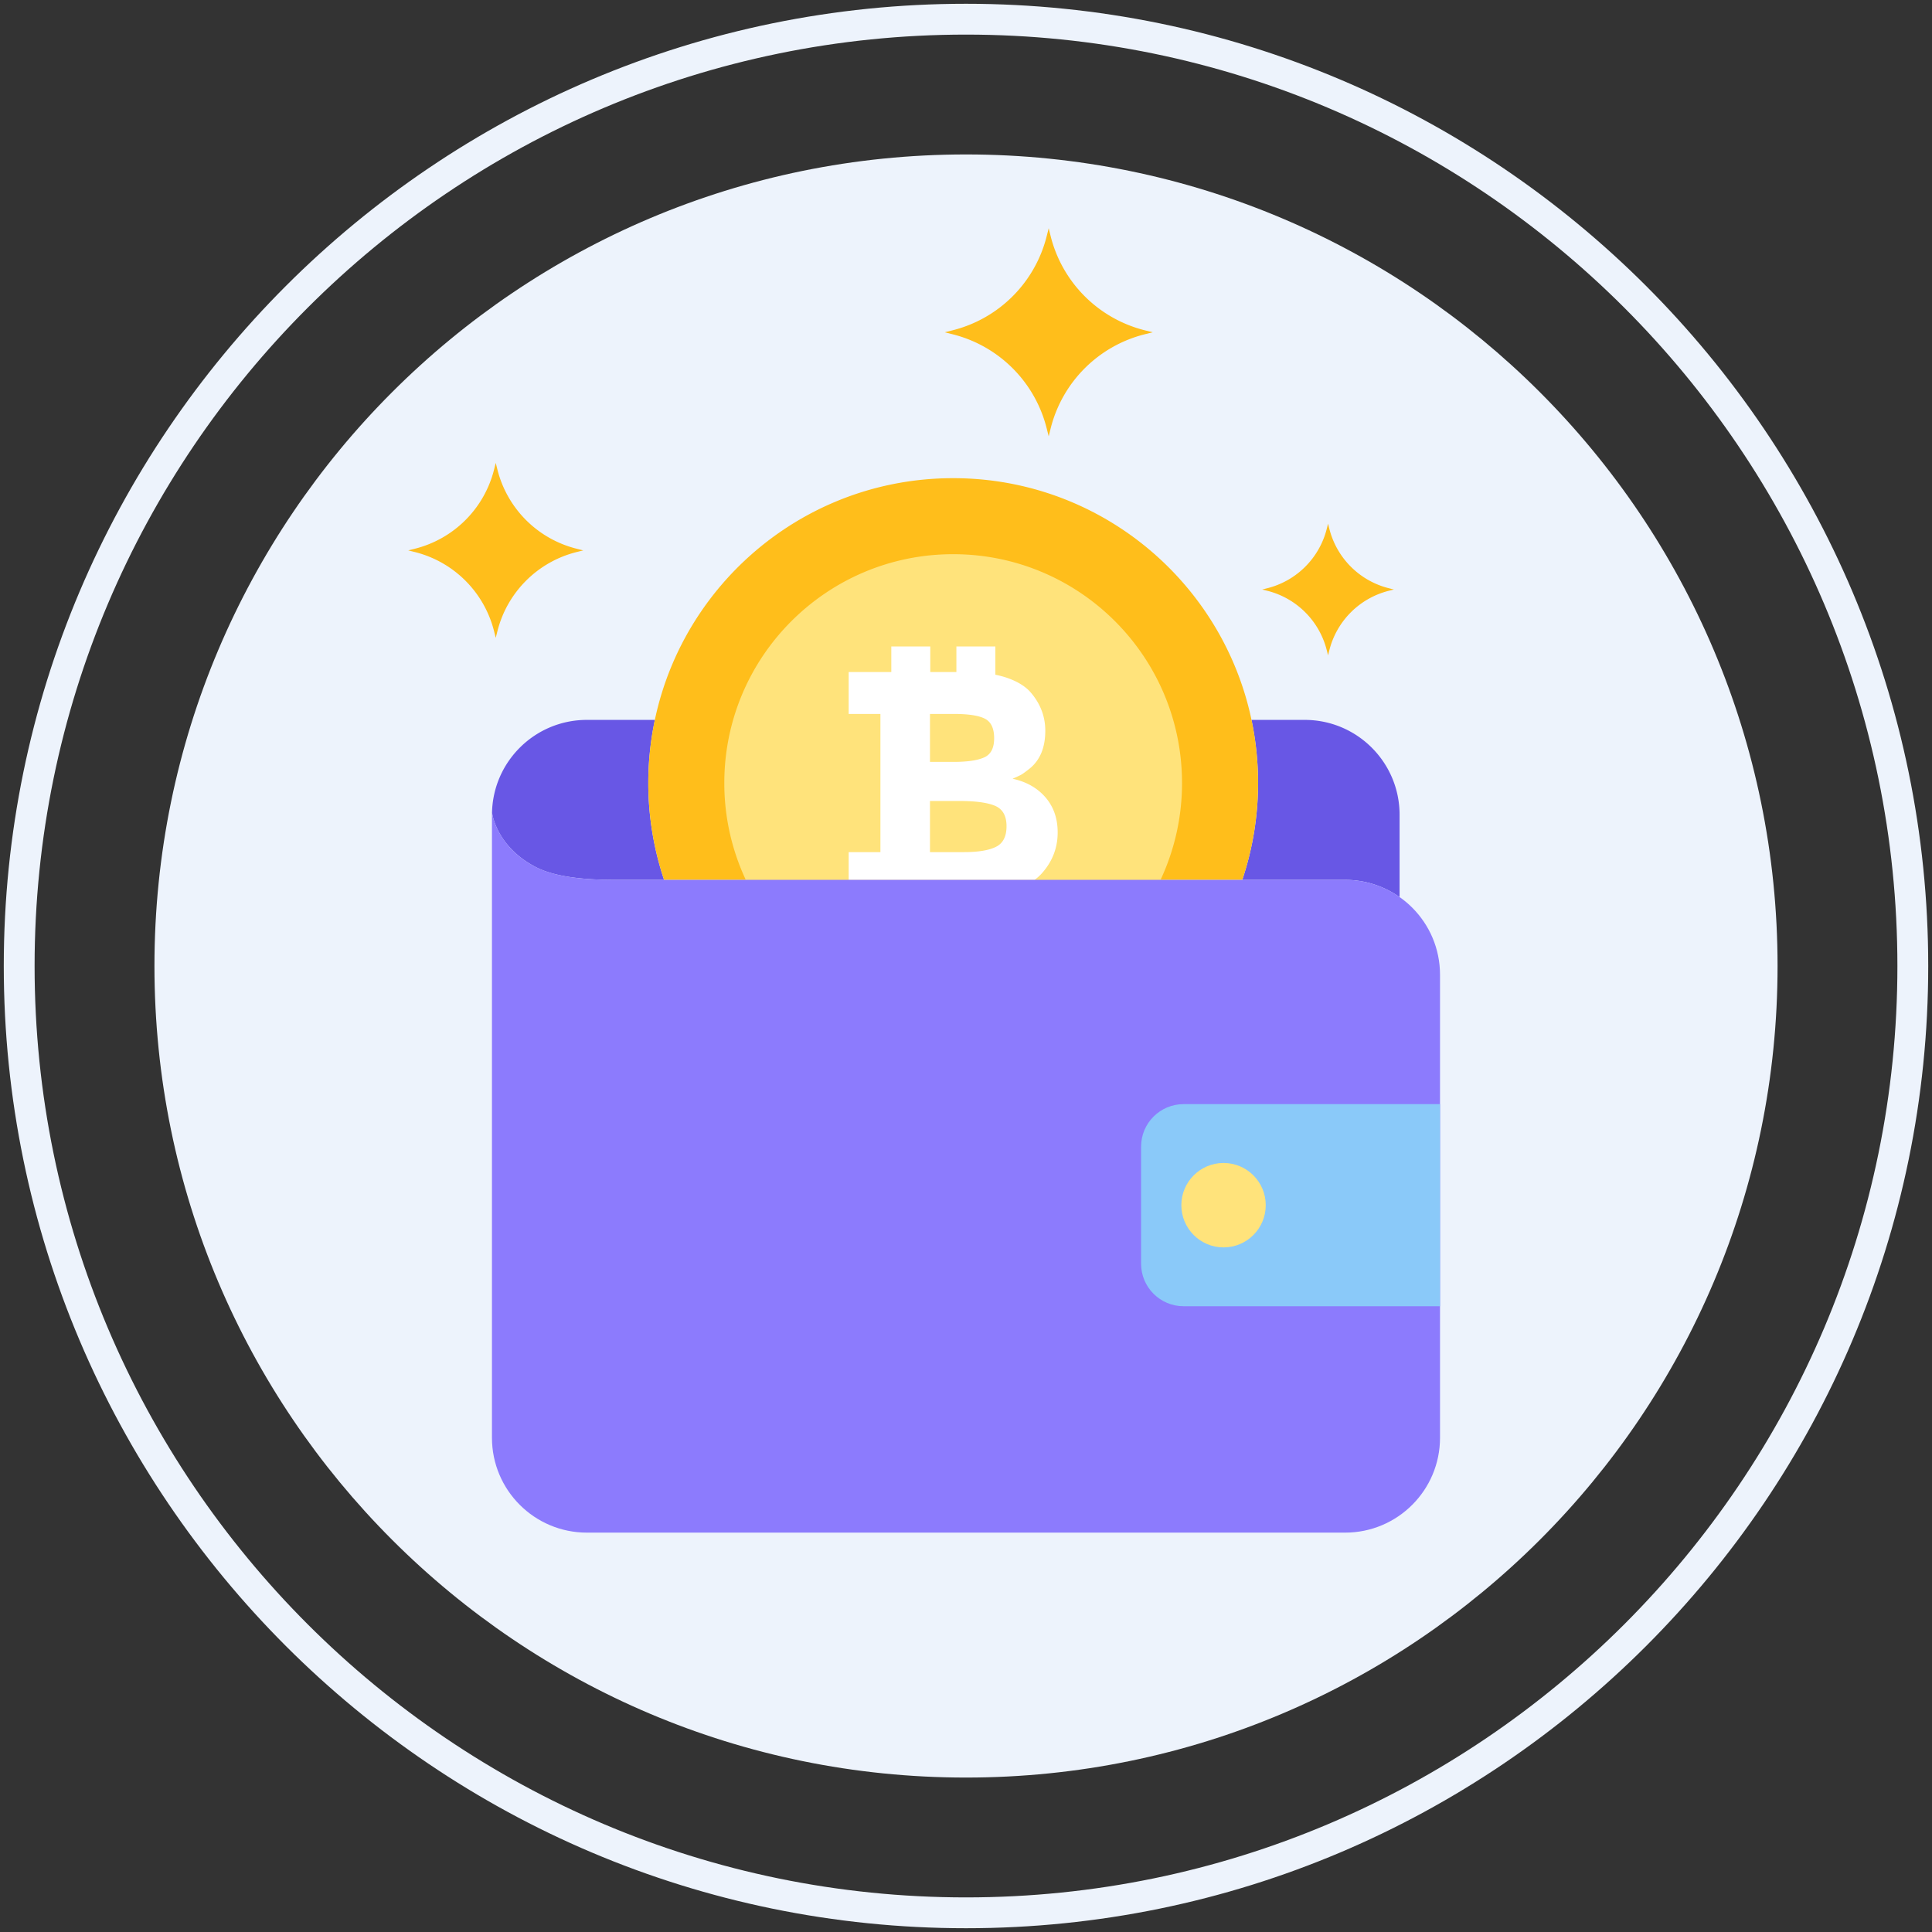 <svg class="svg-icon" style="width: 25px; height: 25px;vertical-align: middle;fill: currentColor;overflow: hidden;" viewBox="0 0 1024 1024" version="1.1" xmlns="http://www.w3.org/2000/svg"><rect x="0" y="0" width="1024" height="1024" fill="#333333" stroke="none"/><path d="M511.996 81.86C274.448 81.86 81.86 274.444 81.86 512s192.588 430.144 430.136 430.144c237.568 0 430.15-192.588 430.15-430.144S749.564 81.86 511.996 81.86z" fill="#EDF3FC" /><path d="M511.996 2C230.782 2 2 230.786 2 512s228.782 510 509.996 510C793.214 1022 1022 793.214 1022 512S793.214 2 511.996 2z m0 1003.662C239.792 1005.662 18.338 784.204 18.338 512S239.792 18.338 511.996 18.338c272.208 0 493.666 221.458 493.666 493.662S784.204 1005.662 511.996 1005.662z" fill="#EDF3FC" /><path d="M305.6 290.83a57.74 57.74 0 0 1-41.964-41.96l-0.884-3.526-0.88 3.526a57.754 57.754 0 0 1-41.964 41.96l-3.53 0.888 3.53 0.884a57.748 57.748 0 0 1 41.964 41.96l0.88 3.526 0.884-3.526a57.736 57.736 0 0 1 41.964-41.96l3.53-0.884-3.53-0.888zM736.15 311.786a43.428 43.428 0 0 1-31.586-31.58l-0.662-2.654-0.67 2.654a43.428 43.428 0 0 1-31.582 31.58l-2.646 0.666 2.646 0.662a43.416 43.416 0 0 1 31.582 31.586l0.67 2.646 0.662-2.646a43.428 43.428 0 0 1 31.586-31.586l2.646-0.662-2.646-0.666zM606.77 175.066a68.648 68.648 0 0 1-49.898-49.892l-1.042-4.19-1.062 4.19a68.614 68.614 0 0 1-49.882 49.892l-4.184 1.052 4.184 1.05a68.586 68.586 0 0 1 49.882 49.89l1.062 4.188 1.042-4.188a68.62 68.62 0 0 1 49.898-49.89l4.192-1.05-4.192-1.052z" fill="#FFBE1B" /><path d="M343.612 415.032c0-11.48 1.216-22.672 3.492-33.474h-36.042c-27.372 0-49.622 21.858-50.282 49.058 0.3 2.17 3.184 18.5 23.052 28.882 13.252 6.93 34.736 6.85 44.884 6.85h23.264a161.296 161.296 0 0 1-8.368-51.316zM691.51 381.558h-28.202a162.186 162.186 0 0 1 3.492 33.474 161.272 161.272 0 0 1-8.372 51.318h54.512a50.072 50.072 0 0 1 28.868 9.114v-43.61c0.002-27.774-22.518-50.296-50.298-50.296z" fill="#6857E5" /><path d="M505.202 253.438c-89.244 0-161.59 72.338-161.59 161.594a161.328 161.328 0 0 0 8.37 51.318h306.448a161.264 161.264 0 0 0 8.372-51.318c-0.002-89.256-72.356-161.594-161.6-161.594z" fill="#FFBE1B" /><path d="M505.202 293.73c-66.988 0-121.302 54.302-121.302 121.302a120.762 120.762 0 0 0 11.39 51.318h219.82a120.784 120.784 0 0 0 11.388-51.318c-0.002-67-54.308-121.302-121.296-121.302z" fill="#FFE37B" /><path d="M554.108 422.592c-4.322-4.982-10.126-8.272-17.422-9.848a100.776 100.776 0 0 0 4.208-1.93c0.782-0.388 2.194-1.372 4.204-2.956 5.954-4.478 8.924-11.33 8.924-20.534 0-7.632-2.636-14.472-7.91-20.532-2.916-3.256-7.262-5.842-13.048-7.754a49.026 49.026 0 0 0-5.5-1.42v-14.97h-20.656v13.54h-13.84v-13.54h-20.656v13.54h-22.596v22.218h16.826v73.238h-16.826v14.708h98.514a24.68 24.68 0 0 0 3.838-3.428c5.614-6.276 8.42-13.516 8.42-21.718 0.002-7.41-2.16-13.602-6.48-18.614z m-61.196-44.188h12.62c7.754 0 13.242 0.844 16.51 2.532 3.244 1.68 4.878 5.122 4.878 10.35 0 5.222-1.766 8.614-5.308 10.172-3.534 1.58-8.942 2.364-16.246 2.364h-12.454v-25.418z m34.93 70.454c-3.758 1.854-9.4 2.784-16.922 2.784h-18.01v-27.108h15.486c8.758 0 15.126 0.876 19.106 2.608 3.992 1.742 5.982 5.336 5.982 10.778 0.002 5.438-1.878 9.09-5.642 10.938z" fill="#FFFFFF" /><path d="M712.942 466.35H328.716c-10.15 0-31.632 0.08-44.884-6.85-21.316-11.14-23.084-29.13-23.084-29.13V762.02c0 27.782 22.526 50.304 50.312 50.304h401.88c27.786 0 50.3-22.522 50.3-50.304V516.642c0.004-27.782-22.512-50.292-50.298-50.292z" fill="#8C7BFD" /><path d="M627.338 585.212c-12.446 0-22.542 10.092-22.542 22.542v62.03c0 12.454 10.096 22.544 22.542 22.544h135.904v-107.116h-135.904z" fill="#8AC9F9" /><path d="M648.506 616.402c-12.354 0-22.37 10.012-22.37 22.37 0 12.354 10.016 22.374 22.37 22.374 12.354 0 22.366-10.02 22.366-22.374 0-12.358-10.012-22.37-22.366-22.37z" fill="#FFE37B" /></svg>